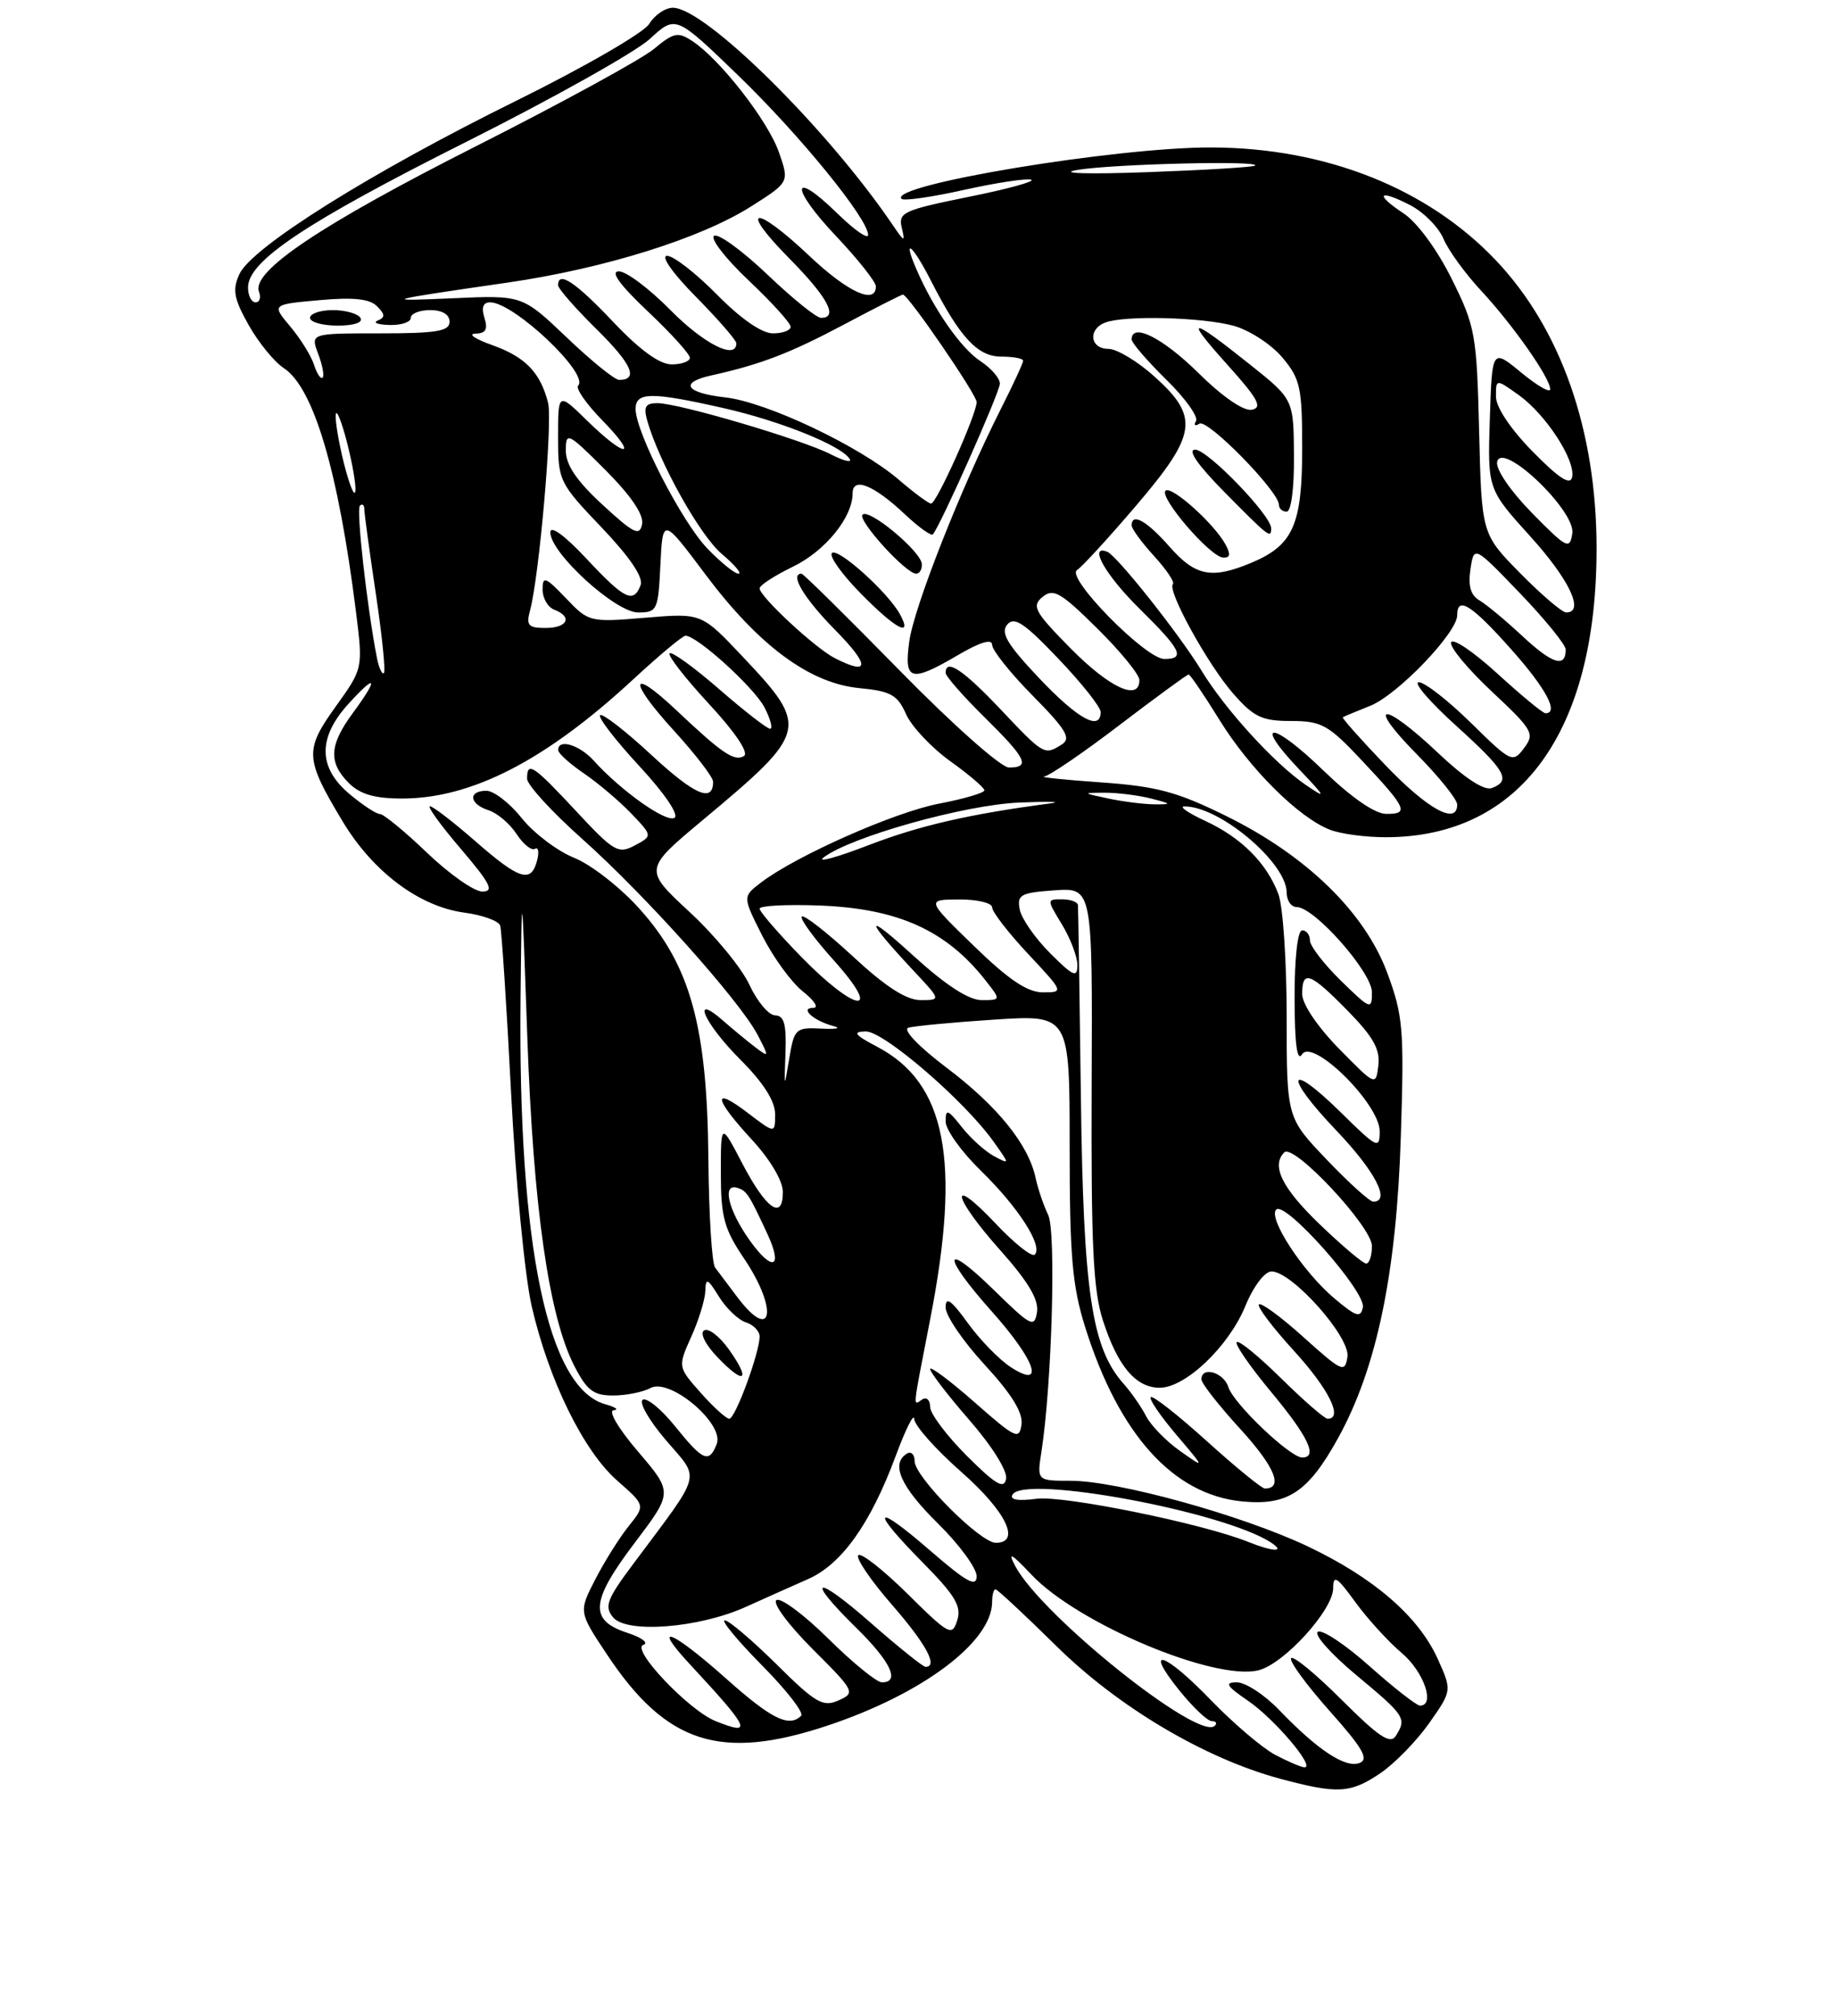 <?xml version="1.0" encoding="UTF-8" standalone="no"?>
<!DOCTYPE svg PUBLIC "-//W3C//DTD SVG 1.1//EN" "http://www.w3.org/Graphics/SVG/1.1/DTD/svg11.dtd" >
<svg xmlns="http://www.w3.org/2000/svg" xmlns:xlink="http://www.w3.org/1999/xlink" version="1.1" viewBox="0 0 237 260">
 <g >
 <path fill="currentColor"
d=" M 178.06 228.74 C 179.91 227.49 182.75 224.58 184.38 222.27 C 187.33 218.07 187.33 218.07 185.50 214.00 C 183.02 208.49 177.20 203.47 168.63 199.42 C 160.10 195.40 144.20 191.01 138.14 191.00 C 133.78 191.00 133.78 191.00 134.36 187.25 C 135.71 178.58 136.27 158.86 135.23 156.71 C 134.64 155.49 133.91 153.35 133.61 151.94 C 132.68 147.62 128.73 142.72 122.15 137.74 C 118.56 135.03 116.43 132.81 117.18 132.57 C 117.91 132.34 122.89 131.87 128.25 131.52 C 138.00 130.88 138.00 130.88 138.00 147.83 C 138.00 161.96 138.33 165.85 139.99 171.14 C 144.32 184.98 151.34 192.79 160.23 193.66 C 166.12 194.24 168.76 192.50 172.63 185.50 C 177.63 176.45 180.18 164.21 180.73 146.50 C 181.17 132.78 181.02 130.99 178.98 125.50 C 176.09 117.70 168.61 110.40 158.27 105.29 C 151.90 102.14 149.27 101.43 142.08 100.92 C 137.36 100.59 134.05 100.25 134.72 100.16 C 135.39 100.07 139.78 97.08 144.46 93.50 C 149.15 89.93 153.15 87.00 153.35 87.00 C 153.55 87.00 155.34 89.64 157.33 92.86 C 161.25 99.21 167.61 105.52 171.62 107.04 C 173.00 107.57 176.24 108.00 178.82 107.99 C 196.17 107.97 206.04 94.38 205.98 70.57 C 205.95 55.48 201.38 42.45 193.03 33.62 C 184.20 24.29 171.04 19.06 156.30 19.02 C 144.02 18.98 114.54 23.87 116.31 25.65 C 116.60 25.94 120.24 25.42 124.39 24.49 C 128.54 23.57 132.43 22.98 133.04 23.18 C 133.64 23.38 130.02 24.38 124.98 25.39 C 116.55 27.10 115.87 27.41 116.34 29.37 C 116.80 31.28 116.68 31.24 115.18 29.03 C 106.74 16.59 90.96 1.00 86.81 1.00 C 85.83 1.00 84.45 1.94 83.76 3.08 C 83.06 4.23 75.39 8.66 66.50 13.05 C 47.89 22.23 32.46 31.89 30.88 35.37 C 29.96 37.39 30.17 38.52 32.07 41.91 C 33.34 44.17 35.38 46.67 36.61 47.48 C 40.46 50.00 43.64 60.72 45.92 78.86 C 46.84 86.22 46.84 86.22 43.32 91.12 C 39.26 96.77 39.33 97.84 44.21 105.96 C 48.14 112.48 54.09 116.93 59.92 117.72 C 62.26 118.03 64.33 118.78 64.53 119.39 C 64.72 120.00 65.36 129.72 65.94 141.00 C 66.52 152.29 67.71 164.65 68.60 168.50 C 70.80 178.04 75.27 187.15 79.63 190.98 C 83.26 194.17 83.26 194.17 81.12 196.84 C 79.94 198.30 78.00 201.39 76.81 203.70 C 74.65 207.90 74.65 207.90 78.28 213.36 C 85.95 224.93 92.93 227.18 106.76 222.58 C 119.07 218.48 128.00 211.76 128.00 206.60 C 128.00 205.72 128.20 205.00 128.43 205.00 C 128.67 205.00 132.20 208.29 136.27 212.30 C 144.26 220.19 155.43 226.81 165.14 229.43 C 172.56 231.42 174.21 231.33 178.06 228.74 Z  M 164.50 226.34 C 162.85 225.46 159.17 222.33 156.31 219.38 C 150.27 213.10 147.44 212.18 152.12 218.00 C 153.89 220.20 155.78 222.00 156.33 222.00 C 156.88 222.00 157.06 222.27 156.73 222.60 C 154.69 224.65 134.36 208.38 130.98 202.00 C 129.97 200.09 130.47 200.35 133.08 203.12 C 139.05 209.43 156.72 216.86 162.38 215.44 C 165.68 214.61 172.00 207.65 172.00 204.85 C 172.00 203.07 172.49 203.38 174.85 206.64 C 176.42 208.80 179.12 211.76 180.85 213.22 C 183.69 215.61 185.21 220.00 183.20 220.00 C 182.76 220.00 179.84 217.72 176.71 214.93 C 173.59 212.15 170.58 210.14 170.02 210.48 C 169.47 210.83 171.72 213.35 175.01 216.09 C 181.30 221.32 181.51 221.65 180.07 223.92 C 179.37 225.03 177.85 224.01 173.09 219.25 C 169.75 215.91 166.81 213.50 166.57 213.89 C 166.32 214.29 168.57 217.35 171.55 220.70 C 175.83 225.51 176.64 226.92 175.40 227.40 C 173.58 228.10 170.00 225.74 165.05 220.59 C 163.16 218.61 160.69 217.00 159.57 217.00 C 157.93 217.00 158.21 217.46 161.02 219.38 C 164.46 221.74 169.79 228.04 168.28 227.96 C 167.85 227.94 166.15 227.21 164.50 226.34 Z  M 92.30 221.99 C 88.85 220.60 81.37 212.71 82.99 212.17 C 83.74 211.92 82.81 211.22 80.93 210.61 C 75.97 209.00 76.17 206.55 81.89 199.00 C 86.81 192.50 86.81 192.50 82.33 187.25 C 79.78 184.27 78.42 181.96 79.17 181.90 C 79.90 181.85 79.42 181.50 78.09 181.13 C 70.64 179.04 66.82 160.69 67.16 128.64 C 67.32 113.50 67.32 113.50 68.04 134.00 C 68.81 155.79 70.81 169.76 74.08 176.16 C 75.71 179.34 76.56 180.00 79.09 180.00 C 80.76 180.00 82.94 179.57 83.94 179.03 C 86.44 177.70 93.48 183.65 92.47 186.25 C 91.48 188.79 90.71 188.46 87.10 183.98 C 85.33 181.77 83.44 180.23 82.92 180.55 C 82.39 180.87 83.74 183.22 85.91 185.76 C 90.38 190.99 90.75 189.59 81.68 201.75 C 78.29 206.28 77.94 207.22 79.10 208.62 C 80.85 210.73 90.19 210.00 96.24 207.26 C 98.58 206.20 102.17 204.60 104.21 203.70 C 108.59 201.78 112.30 196.57 115.57 187.77 C 116.85 184.32 117.92 182.19 117.95 183.03 C 117.98 183.87 120.70 186.93 124.00 189.84 C 129.79 194.93 131.78 199.00 128.47 199.00 C 126.46 199.00 118.00 190.50 118.00 188.47 C 118.00 187.60 117.55 187.16 117.00 187.50 C 114.88 188.81 116.19 191.76 121.00 196.50 C 123.75 199.21 126.00 202.27 126.00 203.31 C 126.00 204.79 124.71 204.08 120.00 200.00 C 112.67 193.65 112.15 194.57 119.10 201.60 C 123.24 205.79 124.07 207.20 123.50 209.00 C 122.83 211.10 122.46 210.90 117.09 205.59 C 113.95 202.49 111.09 200.24 110.73 200.60 C 110.38 200.96 112.31 203.82 115.04 206.95 C 119.50 212.07 121.08 215.00 119.40 215.00 C 119.08 215.00 115.93 212.47 112.40 209.38 C 105.08 202.95 103.76 203.38 110.50 210.00 C 114.93 214.35 116.17 217.00 113.78 217.00 C 113.11 217.00 110.00 214.47 106.88 211.38 C 103.75 208.29 100.74 206.04 100.18 206.39 C 99.61 206.74 101.67 209.53 104.80 212.67 C 110.30 218.16 110.39 218.35 108.18 219.33 C 106.18 220.23 105.23 219.68 100.18 214.67 C 97.02 211.55 94.02 209.00 93.50 209.00 C 92.99 209.00 95.15 211.61 98.31 214.81 C 101.47 218.00 103.74 220.92 103.36 221.31 C 101.80 222.86 99.52 221.73 93.66 216.50 C 86.61 210.22 83.90 209.18 89.08 214.75 C 96.78 223.04 97.19 223.96 92.30 221.99 Z  M 161.00 198.87 C 155.14 196.51 137.26 192.87 133.75 193.32 C 131.30 193.64 130.22 193.45 130.64 192.77 C 132.23 190.20 157.93 194.98 164.00 198.98 C 165.91 200.24 164.25 200.18 161.00 198.87 Z  M 124.73 187.78 C 122.13 185.18 120.00 182.34 120.00 181.47 C 120.00 180.60 119.55 180.16 119.00 180.50 C 117.76 181.27 117.65 182.32 120.02 170.10 C 123.99 149.68 122.06 139.72 113.24 135.06 C 110.23 133.47 109.93 133.08 111.69 133.04 C 114.01 133.00 124.41 141.96 128.18 147.25 C 130.30 150.22 130.30 150.23 128.23 149.12 C 127.09 148.51 125.22 146.82 124.08 145.37 C 122.27 143.08 122.00 142.98 122.00 144.66 C 122.00 145.72 124.06 148.59 126.58 151.04 C 131.38 155.72 134.60 160.73 133.50 161.83 C 133.14 162.19 130.86 160.38 128.43 157.80 C 122.29 151.31 122.84 154.30 129.07 161.29 C 132.65 165.31 134.04 167.64 133.79 169.24 C 133.46 171.32 133.02 171.09 128.22 166.39 C 121.57 159.89 121.42 161.83 128.00 169.21 C 133.65 175.55 134.89 179.28 130.35 176.31 C 128.90 175.36 126.42 172.81 124.85 170.64 C 122.71 167.68 122.00 167.18 122.00 168.64 C 122.00 169.71 124.27 173.04 127.04 176.04 C 130.50 179.79 131.99 182.20 131.79 183.72 C 131.52 185.77 131.03 185.54 125.75 180.89 C 122.59 178.11 120.00 176.17 120.00 176.59 C 120.00 177.00 122.28 179.97 125.07 183.18 C 128.00 186.54 130.00 189.75 129.80 190.75 C 129.54 192.13 128.47 191.51 124.73 187.78 Z  M 155.69 185.88 C 151.96 182.51 148.71 179.96 148.46 180.21 C 148.21 180.45 149.70 182.63 151.76 185.06 C 155.50 189.46 155.50 189.46 152.25 187.16 C 150.46 185.90 148.49 183.88 147.87 182.68 C 147.26 181.48 145.95 179.60 144.97 178.50 C 140.84 173.86 139.77 166.74 139.45 141.50 C 139.28 128.30 139.11 117.16 139.07 116.75 C 139.03 116.34 138.11 116.00 137.01 116.00 C 135.04 116.00 135.04 116.01 137.01 119.25 C 138.10 121.04 138.99 123.39 139.00 124.48 C 139.00 126.17 138.47 125.94 135.48 122.95 C 133.55 121.02 131.78 118.48 131.56 117.31 C 131.19 115.41 131.67 115.15 136.05 114.84 C 140.95 114.50 140.95 114.50 140.84 140.00 C 140.76 160.62 141.03 166.43 142.30 170.34 C 144.20 176.23 146.54 179.00 149.62 179.00 C 152.94 179.00 158.52 173.68 160.66 168.48 C 161.71 165.92 163.16 164.01 164.04 164.00 C 166.69 164.00 174.22 172.46 173.84 175.01 C 173.52 177.12 173.15 176.96 168.21 172.51 C 165.30 169.89 162.70 167.97 162.42 168.25 C 162.14 168.52 164.19 171.23 166.96 174.26 C 171.44 179.17 173.34 183.00 171.28 183.00 C 170.89 183.00 168.20 180.66 165.31 177.81 C 162.41 174.95 159.83 172.84 159.55 173.11 C 159.28 173.38 161.28 176.28 164.00 179.55 C 168.79 185.31 170.07 188.00 168.00 188.00 C 166.44 188.00 159.15 181.06 158.48 178.92 C 157.87 177.00 155.00 176.18 155.00 177.92 C 155.00 178.43 157.28 181.34 160.08 184.39 C 164.48 189.22 165.62 192.00 163.18 192.00 C 162.79 192.00 159.42 189.25 155.69 185.88 Z  M 90.40 179.65 C 87.44 176.31 87.44 176.31 89.19 172.40 C 90.16 170.26 90.97 167.60 91.00 166.50 C 91.05 164.78 91.29 164.88 92.76 167.26 C 93.70 168.77 95.27 170.27 96.24 170.57 C 97.21 170.88 98.00 171.70 98.00 172.39 C 98.00 174.48 94.86 183.00 94.09 183.00 C 93.69 183.00 92.03 181.49 90.40 179.65 Z  M 94.03 174.05 C 92.83 172.36 91.39 171.26 90.84 171.60 C 90.26 171.95 91.01 173.45 92.60 175.10 C 96.07 178.72 96.92 178.10 94.03 174.05 Z  M 95.08 167.25 C 93.95 165.74 92.68 164.05 92.26 163.50 C 91.84 162.95 91.45 156.60 91.39 149.38 C 91.24 132.40 89.07 124.52 82.51 117.23 C 80.04 114.47 76.24 111.51 74.08 110.65 C 71.92 109.78 68.87 107.48 67.32 105.54 C 65.77 103.59 63.71 102.00 62.75 102.00 C 60.35 102.00 60.54 103.72 63.03 104.51 C 64.14 104.86 65.77 106.24 66.64 107.57 C 67.51 108.90 68.58 109.76 69.02 109.49 C 69.45 109.22 69.58 109.90 69.29 111.00 C 68.52 113.96 67.03 113.49 61.32 108.50 C 58.49 106.03 55.86 104.00 55.47 104.00 C 55.08 104.00 56.87 106.47 59.46 109.50 C 63.27 113.96 63.79 115.00 62.23 115.00 C 61.18 115.00 57.97 112.75 55.10 110.00 C 52.23 107.25 49.49 105.00 49.02 105.00 C 48.54 105.00 46.77 103.83 45.08 102.41 C 41.02 99.00 40.99 95.14 44.97 90.77 C 48.61 86.77 48.88 87.41 45.50 92.00 C 42.48 96.10 42.35 98.35 45.00 101.00 C 46.45 102.45 48.33 103.00 51.87 103.00 C 60.85 103.00 70.40 98.08 81.66 87.66 C 85.02 84.55 88.07 82.00 88.44 82.00 C 89.94 82.00 97.30 88.68 98.63 91.25 C 99.41 92.76 99.74 94.00 99.35 94.00 C 98.97 94.00 96.01 91.70 92.78 88.89 C 89.54 86.07 86.67 84.00 86.39 84.27 C 86.12 84.55 88.41 87.49 91.48 90.81 C 94.85 94.44 96.64 97.11 95.99 97.51 C 94.76 98.27 93.20 97.22 87.27 91.62 C 81.21 85.90 81.00 87.74 86.96 94.26 C 89.73 97.30 92.00 100.25 92.00 100.83 C 92.00 103.58 89.63 102.56 84.04 97.38 C 80.69 94.27 77.70 91.96 77.42 92.25 C 77.13 92.54 79.41 95.49 82.48 98.81 C 85.74 102.33 87.63 105.11 87.02 105.49 C 85.96 106.15 80.12 102.01 76.60 98.11 C 74.74 96.06 71.99 95.24 72.01 96.75 C 72.01 97.16 73.50 98.51 75.32 99.75 C 77.14 100.99 79.88 103.31 81.42 104.91 C 84.20 107.82 84.20 107.82 81.90 109.05 C 79.77 110.19 79.19 109.86 74.34 104.64 C 68.77 98.66 68.00 98.15 68.00 100.44 C 68.00 101.23 71.19 104.71 75.09 108.19 C 83.23 115.44 95.45 129.09 97.75 133.50 C 99.26 136.40 99.25 136.45 97.40 135.05 C 96.36 134.25 94.49 132.71 93.25 131.62 C 89.05 127.94 90.88 132.04 95.50 136.66 C 98.47 139.63 100.00 142.02 100.00 143.70 C 100.00 146.24 100.00 146.24 96.50 143.57 C 91.83 140.00 92.07 141.66 97.00 147.00 C 99.37 149.57 101.00 152.32 101.00 153.75 C 101.00 157.48 98.85 155.97 95.76 150.06 C 93.00 144.77 93.00 144.77 93.00 151.34 C 93.00 156.97 93.42 158.53 96.00 162.34 C 100.46 168.96 99.65 173.34 95.08 167.25 Z  M 172.16 167.48 C 168.09 164.06 163.52 157.06 164.66 156.01 C 165.87 154.91 176.22 166.61 175.83 168.62 C 175.55 170.03 174.97 169.85 172.16 167.48 Z  M 96.75 160.03 C 93.92 156.06 93.10 152.53 95.18 153.23 C 96.35 153.62 96.63 154.06 99.00 159.15 C 101.06 163.58 99.67 164.11 96.75 160.03 Z  M 170.25 157.91 C 165.39 153.23 163.98 150.36 165.69 148.64 C 166.90 147.44 177.00 158.23 177.00 160.72 C 177.00 161.97 176.66 162.99 176.25 162.98 C 175.84 162.97 173.14 160.68 170.25 157.91 Z  M 171.17 149.58 C 166.00 144.17 166.00 144.17 166.00 131.15 C 166.00 123.99 165.52 116.86 164.93 115.32 C 163.42 111.31 160.13 108.03 155.50 105.89 C 153.30 104.87 152.08 104.03 152.79 104.02 C 157.29 103.95 166.00 111.27 166.00 115.13 C 166.00 116.16 166.58 117.00 167.29 117.00 C 169.58 117.00 177.00 125.41 177.00 127.99 C 177.00 130.30 176.82 130.23 173.00 126.50 C 170.80 124.35 169.00 122.01 169.00 121.30 C 169.00 120.58 168.55 120.00 168.00 120.00 C 167.41 120.00 167.01 123.57 167.02 128.75 C 167.03 134.64 167.34 137.01 167.98 136.00 C 169.34 133.84 178.00 142.40 178.00 145.92 C 178.00 148.27 177.70 148.13 173.02 143.52 C 166.07 136.68 165.53 138.61 172.38 145.79 C 177.42 151.07 179.46 155.00 177.17 155.00 C 176.71 155.00 174.01 152.56 171.17 149.58 Z  M 101.34 135.75 C 101.47 132.12 101.16 130.99 100.01 130.97 C 99.18 130.96 97.69 129.19 96.69 127.03 C 95.70 124.88 92.22 120.64 88.96 117.63 C 83.04 112.14 83.04 112.14 90.77 105.69 C 104.32 94.37 104.45 93.83 95.75 84.63 C 90.50 79.07 90.50 79.07 83.25 79.68 C 76.09 80.28 75.95 80.25 73.00 77.15 C 70.36 74.39 70.00 74.26 70.00 76.04 C 70.00 77.15 70.67 78.32 71.50 78.64 C 73.91 79.56 73.23 81.00 70.38 81.00 C 68.16 81.00 67.86 80.67 68.38 78.75 C 69.58 74.31 71.31 54.38 70.71 51.96 C 69.72 48.05 67.77 46.03 63.49 44.51 C 61.29 43.73 60.32 43.07 61.32 43.04 C 62.67 43.01 62.97 42.49 62.50 41.00 C 62.08 39.66 62.32 39.00 63.24 39.00 C 66.30 39.00 76.08 48.25 74.59 49.74 C 74.24 50.09 75.63 52.09 77.68 54.19 C 82.47 59.09 80.80 59.19 75.79 54.30 C 72.00 50.59 72.00 50.59 72.00 56.37 C 72.00 62.02 72.12 62.28 77.62 68.04 C 81.25 71.85 83.03 74.47 82.65 75.47 C 81.72 77.89 80.59 77.34 75.64 72.04 C 72.81 69.02 71.00 67.71 71.00 68.67 C 71.00 71.33 79.41 79.00 82.32 79.00 C 84.79 79.00 84.92 78.72 85.20 72.87 C 85.50 66.74 85.50 66.74 91.00 74.08 C 97.91 83.30 104.47 88.15 110.89 88.76 C 114.93 89.15 115.79 89.63 116.89 92.11 C 117.59 93.69 120.15 96.42 122.58 98.17 C 125.01 99.91 127.00 101.61 127.00 101.94 C 127.00 102.27 124.39 103.04 121.20 103.65 C 115.43 104.74 102.66 110.40 98.15 113.86 C 95.80 115.66 95.80 115.66 98.36 120.73 C 99.78 123.52 102.13 126.75 103.60 127.90 C 105.07 129.06 105.67 130.00 104.93 130.00 C 103.12 130.00 104.94 131.66 107.50 132.34 C 108.60 132.63 107.92 132.78 106.00 132.68 C 102.65 132.51 102.47 132.67 101.83 136.50 C 101.17 140.49 101.16 140.49 101.34 135.75 Z  M 172.75 135.27 C 169.97 132.43 168.00 129.51 168.00 128.22 C 168.00 125.05 169.02 125.43 173.87 130.37 C 177.16 133.72 178.08 135.36 177.83 137.42 C 177.50 140.10 177.49 140.09 172.75 135.27 Z  M 103.41 123.46 C 100.44 120.41 98.00 117.59 98.00 117.21 C 98.00 116.82 101.48 116.64 105.75 116.80 C 115.85 117.19 122.06 119.99 127.13 126.44 C 129.15 129.00 129.15 129.00 126.63 129.00 C 124.97 129.00 121.98 127.05 117.81 123.25 C 111.43 117.43 111.47 118.38 117.90 125.25 C 121.41 129.00 121.41 129.00 118.76 129.00 C 116.93 129.00 114.23 127.26 110.03 123.36 C 106.68 120.26 103.72 117.95 103.44 118.22 C 103.17 118.50 105.02 121.03 107.56 123.86 C 114.03 131.06 110.50 130.71 103.41 123.46 Z  M 125.65 122.02 C 119.50 116.04 119.50 116.04 123.75 116.02 C 126.09 116.01 128.00 116.47 128.00 117.04 C 128.00 117.62 130.09 120.32 132.64 123.04 C 137.26 127.98 137.26 128.00 134.54 128.00 C 132.55 128.00 130.13 126.37 125.65 122.02 Z  M 106.27 110.59 C 109.80 107.92 124.48 103.81 131.50 103.52 C 135.35 103.36 137.15 103.41 135.50 103.63 C 125.08 105.00 118.65 106.48 112.02 109.03 C 107.89 110.62 105.30 111.32 106.27 110.59 Z  M 170.71 99.36 C 164.14 92.99 161.55 92.85 167.56 99.18 C 171.09 102.89 171.18 103.10 168.44 101.23 C 164.42 98.48 158.06 91.51 155.01 86.50 C 152.16 81.82 144.09 71.65 142.85 71.17 C 140.36 70.19 142.62 74.19 147.00 78.50 C 152.40 83.82 152.98 85.00 150.22 85.00 C 147.80 85.00 137.44 74.46 138.95 73.53 C 139.57 73.15 142.99 69.42 146.54 65.26 C 154.43 56.02 154.75 53.82 149.00 48.62 C 146.80 46.63 144.10 45.00 143.00 45.00 C 140.63 45.00 140.32 42.48 142.58 41.61 C 145.08 40.65 155.13 40.91 159.19 42.03 C 161.21 42.60 164.03 44.43 165.44 46.11 C 167.76 48.87 168.00 49.97 168.00 57.85 C 168.00 67.73 166.83 70.34 161.40 72.61 C 156.31 74.73 154.22 74.32 150.87 70.50 C 147.94 67.17 146.00 66.08 146.00 67.78 C 146.00 68.20 147.30 69.98 148.89 71.72 C 150.48 73.46 151.58 75.09 151.32 75.34 C 150.54 76.13 155.84 85.75 159.10 89.46 C 161.76 92.50 162.83 93.00 166.56 93.00 C 170.51 93.00 171.37 93.48 175.71 98.10 C 181.50 104.26 181.84 105.01 178.83 104.98 C 177.37 104.97 174.33 102.86 170.71 99.36 Z  M 158.12 70.25 C 156.66 67.55 151.10 62.57 150.37 63.30 C 149.52 64.14 156.11 71.81 157.79 71.92 C 158.71 71.98 158.80 71.51 158.12 70.25 Z  M 164.00 68.14 C 164.00 66.48 155.81 58.00 154.20 58.00 C 153.15 58.00 154.51 59.97 158.00 63.50 C 163.72 69.29 164.00 69.51 164.00 68.14 Z  M 166.94 58.75 C 166.89 51.50 166.89 51.50 161.24 47.00 C 153.42 40.76 152.72 40.78 158.39 47.09 C 162.30 51.44 162.92 52.57 161.51 52.85 C 160.45 53.06 157.73 51.19 154.60 48.10 C 150.01 43.57 146.00 41.56 146.00 43.79 C 146.00 44.23 148.01 46.55 150.46 48.96 C 152.91 51.36 154.64 53.78 154.30 54.32 C 153.97 54.86 154.17 55.01 154.75 54.65 C 155.80 54.00 165.00 63.39 165.00 65.11 C 165.00 65.60 165.45 66.00 166.00 66.00 C 166.58 66.00 166.98 62.95 166.94 58.75 Z  M 178.74 98.70 C 175.57 95.39 173.10 92.61 173.24 92.52 C 173.38 92.42 174.98 91.76 176.78 91.04 C 180.30 89.64 188.00 81.62 188.00 79.36 C 188.00 76.84 189.82 77.98 194.92 83.70 C 199.44 88.77 201.18 92.00 199.39 92.00 C 199.05 92.00 196.26 89.70 193.18 86.88 C 190.10 84.07 187.42 82.25 187.21 82.86 C 187.01 83.46 189.39 86.32 192.49 89.22 C 197.77 94.17 198.03 94.63 196.62 96.50 C 195.17 98.44 194.97 98.35 189.78 93.25 C 186.84 90.36 183.81 88.00 183.05 88.00 C 182.28 88.00 184.44 90.51 187.83 93.58 C 194.28 99.42 195.00 100.68 192.47 101.65 C 191.50 102.02 188.98 100.38 185.53 97.12 C 178.39 90.36 176.09 90.50 182.78 97.28 C 185.65 100.19 188.00 103.11 188.00 103.78 C 188.00 106.48 184.19 104.39 178.74 98.70 Z  M 143.00 103.00 C 139.63 102.29 139.61 102.26 142.50 102.25 C 144.15 102.24 146.85 102.58 148.50 103.00 C 151.16 103.68 151.22 103.76 149.00 103.75 C 147.62 103.74 144.93 103.41 143.00 103.00 Z  M 116.08 86.50 C 109.34 79.62 103.64 74.00 103.41 74.00 C 101.83 74.00 103.72 77.16 107.71 81.22 C 112.26 85.83 112.25 87.22 107.68 84.88 C 105.16 83.59 98.00 76.94 98.00 75.89 C 98.00 75.50 99.92 74.25 102.27 73.11 C 106.46 71.09 110.00 66.74 110.00 63.63 C 110.00 61.46 112.72 62.55 116.74 66.33 C 118.51 68.00 120.14 69.17 120.35 68.93 C 121.33 67.82 129.00 50.57 129.00 49.48 C 129.00 48.79 127.87 47.49 126.50 46.59 C 123.99 44.95 120.47 39.91 118.24 34.75 C 116.38 30.47 117.71 31.52 120.11 36.22 C 123.85 43.55 126.13 46.00 129.19 46.00 C 130.73 46.00 132.00 46.24 132.00 46.53 C 132.00 46.82 130.69 49.66 129.08 52.84 C 123.96 62.99 117.91 78.34 117.31 82.74 C 116.61 87.85 117.47 88.09 123.66 84.46 C 126.47 82.81 128.00 82.36 128.00 83.18 C 128.00 83.87 130.36 86.83 133.25 89.75 C 137.54 94.10 138.23 95.24 137.00 96.02 C 134.74 97.45 134.68 97.41 129.09 91.50 C 124.25 86.38 122.00 84.89 122.00 86.79 C 122.00 87.22 124.25 89.79 127.00 92.50 C 132.42 97.84 132.99 99.00 130.17 99.00 C 129.14 99.00 122.94 93.49 116.08 86.50 Z  M 116.12 79.25 C 114.57 76.41 108.09 70.58 107.33 71.34 C 106.94 71.73 108.60 74.06 111.02 76.52 C 115.54 81.13 117.80 82.34 116.12 79.25 Z  M 118.93 72.75 C 118.83 71.13 112.13 65.54 111.28 66.38 C 110.59 67.08 116.87 74.00 118.20 74.00 C 118.64 74.00 118.97 73.44 118.93 72.75 Z  M 134.05 87.46 C 129.96 83.13 129.06 81.63 129.94 80.57 C 130.85 79.48 132.13 80.33 136.53 84.95 C 139.54 88.10 142.00 91.20 142.00 91.84 C 142.00 94.37 139.04 92.74 134.05 87.46 Z  M 138.16 83.67 C 133.47 78.91 133.07 78.19 134.50 77.00 C 135.89 75.85 136.83 76.38 141.55 81.05 C 144.55 84.01 147.00 87.01 147.00 87.72 C 147.00 90.50 143.18 88.74 138.16 83.67 Z  M 48.63 84.87 C 47.34 78.25 45.94 65.73 46.43 65.23 C 46.74 64.92 47.00 65.12 47.00 65.67 C 47.00 66.22 47.67 71.11 48.48 76.53 C 49.29 81.94 49.76 86.57 49.53 86.81 C 49.29 87.04 48.89 86.17 48.63 84.87 Z  M 196.46 82.09 C 194.26 80.04 191.74 77.94 190.85 77.43 C 189.74 76.78 189.39 75.56 189.71 73.43 C 190.17 70.36 190.17 70.36 196.09 76.51 C 199.34 79.90 202.00 83.17 202.00 83.78 C 202.00 86.18 200.29 85.66 196.46 82.09 Z  M 196.13 73.94 C 191.15 68.88 191.15 68.88 190.83 55.66 C 190.52 43.11 190.34 42.11 187.29 35.97 C 185.42 32.20 182.83 28.68 181.09 27.53 C 177.29 25.02 177.84 24.35 181.95 26.47 C 183.68 27.37 185.60 29.31 186.23 30.80 C 186.85 32.28 189.04 35.30 191.09 37.50 C 195.21 41.93 200.00 48.77 200.00 50.21 C 200.00 50.73 198.31 49.75 196.25 48.05 C 192.50 44.96 192.50 44.96 192.21 54.03 C 191.92 63.10 191.92 63.10 197.46 69.22 C 202.50 74.79 204.48 79.00 202.06 79.00 C 201.54 79.00 198.87 76.72 196.13 73.94 Z  M 91.26 70.75 C 87.97 67.33 82.00 55.74 82.00 52.75 C 82.00 50.55 84.02 50.53 93.30 52.63 C 100.66 54.29 108.55 57.47 109.62 59.20 C 109.95 59.73 108.86 59.46 107.20 58.61 C 103.56 56.72 87.56 52.00 84.82 52.00 C 83.27 52.00 83.00 52.47 83.50 54.25 C 85.03 59.64 90.31 69.08 93.11 71.44 C 94.78 72.85 95.76 74.00 95.27 74.00 C 94.79 74.00 92.98 72.54 91.26 70.75 Z  M 197.65 66.17 C 194.88 63.35 192.96 60.53 193.15 59.58 C 193.74 56.79 203.30 65.88 202.85 68.80 C 202.53 70.94 202.15 70.75 197.65 66.17 Z  M 77.74 65.11 C 74.41 62.05 73.00 59.97 73.00 58.13 C 73.00 55.65 73.24 55.76 78.10 60.62 C 81.41 63.94 83.07 66.38 82.84 67.60 C 82.53 69.20 81.77 68.83 77.74 65.11 Z  M 116.00 61.91 C 110.98 57.58 98.92 51.86 93.58 51.26 C 88.45 50.68 87.59 49.35 91.75 48.43 C 98.11 47.02 101.90 45.57 108.83 41.89 C 112.86 39.75 116.30 38.00 116.49 38.00 C 117.16 38.00 126.00 50.89 126.00 51.86 C 126.00 53.44 120.81 65.00 120.12 64.96 C 119.78 64.94 117.92 63.56 116.00 61.91 Z  M 44.15 58.85 C 43.50 56.02 43.15 53.52 43.37 53.30 C 43.59 53.07 44.33 55.19 45.00 58.00 C 45.67 60.81 46.03 63.31 45.78 63.55 C 45.54 63.79 44.81 61.68 44.15 58.85 Z  M 197.75 58.26 C 194.88 55.34 193.00 52.53 193.00 51.15 C 193.00 48.86 193.00 48.86 195.93 50.95 C 199.43 53.44 203.28 59.36 202.83 61.54 C 202.59 62.65 201.14 61.71 197.75 58.26 Z  M 40.52 47.07 C 40.16 45.93 38.78 43.70 37.46 42.13 C 35.05 39.27 35.05 39.27 41.18 38.72 C 45.58 38.32 47.68 38.54 48.64 39.50 C 49.69 40.54 49.71 40.95 48.74 41.34 C 48.06 41.62 48.74 41.88 50.25 41.92 C 51.76 41.96 53.00 41.55 53.00 41.00 C 53.00 40.45 54.12 40.00 55.50 40.00 C 57.06 40.00 58.00 40.57 58.00 41.50 C 58.00 42.72 56.34 43.00 49.02 43.00 C 40.05 43.00 40.05 43.00 41.05 45.64 C 41.60 47.09 41.86 48.47 41.62 48.71 C 41.38 48.95 40.89 48.21 40.52 47.07 Z  M 46.50 41.00 C 46.16 40.45 44.56 40.00 42.94 40.00 C 41.32 40.00 40.00 40.45 40.00 41.00 C 40.00 41.55 41.60 42.00 43.56 42.00 C 45.68 42.00 46.87 41.60 46.50 41.00 Z  M 73.12 43.53 C 67.39 38.07 67.39 38.07 58.45 38.47 C 49.04 38.89 49.45 38.77 65.50 36.45 C 77.96 34.64 90.41 30.75 96.88 26.64 C 101.84 23.50 101.84 23.50 100.50 19.66 C 99.11 15.63 92.94 7.70 89.35 5.32 C 87.47 4.07 86.94 4.18 84.37 6.31 C 82.79 7.63 72.47 13.27 61.43 18.85 C 41.38 28.99 32.41 35.01 33.41 37.63 C 33.70 38.38 33.50 39.00 32.97 39.00 C 32.44 39.00 32.00 38.14 32.00 37.08 C 32.00 33.66 39.42 28.71 60.17 18.29 C 71.35 12.68 82.00 6.71 83.84 5.02 C 87.18 1.95 87.18 1.95 95.23 9.72 C 103.22 17.45 112.00 28.22 112.00 30.31 C 112.00 30.91 110.21 29.66 108.02 27.52 C 102.05 21.69 101.90 24.15 107.84 30.43 C 110.68 33.43 113.00 36.36 113.00 36.94 C 113.00 39.36 109.37 37.69 104.41 33.00 C 97.36 26.33 95.16 26.57 101.78 33.28 C 106.79 38.35 108.21 41.00 105.93 41.00 C 105.33 41.00 102.21 38.48 98.99 35.40 C 95.76 32.33 92.68 30.08 92.13 30.42 C 91.59 30.75 93.59 33.34 96.57 36.16 C 99.56 38.98 102.00 41.67 102.00 42.15 C 102.00 42.62 100.97 43.00 99.71 43.00 C 98.29 43.00 95.56 41.11 92.50 38.00 C 89.79 35.25 86.90 33.00 86.07 33.00 C 85.20 33.00 86.77 35.23 89.78 38.28 C 92.65 41.19 95.00 43.89 95.00 44.28 C 95.00 46.48 90.80 44.36 86.50 40.00 C 83.79 37.25 80.80 35.00 79.85 35.00 C 78.69 35.00 79.92 36.70 83.56 40.15 C 86.55 42.97 89.00 45.67 89.00 46.15 C 89.00 46.62 87.94 47.00 86.65 47.00 C 85.09 47.00 82.53 45.14 79.09 41.50 C 74.25 36.38 72.00 34.89 72.00 36.79 C 72.00 37.22 74.23 39.77 76.96 42.46 C 81.52 46.95 82.43 49.00 79.87 49.00 C 79.31 49.00 76.27 46.54 73.12 43.53 Z  M 139.00 21.92 C 143.52 21.15 162.70 20.68 161.92 21.36 C 161.69 21.56 155.43 21.94 148.00 22.21 C 140.16 22.49 136.39 22.36 139.00 21.92 Z "/>
</g>
</svg>